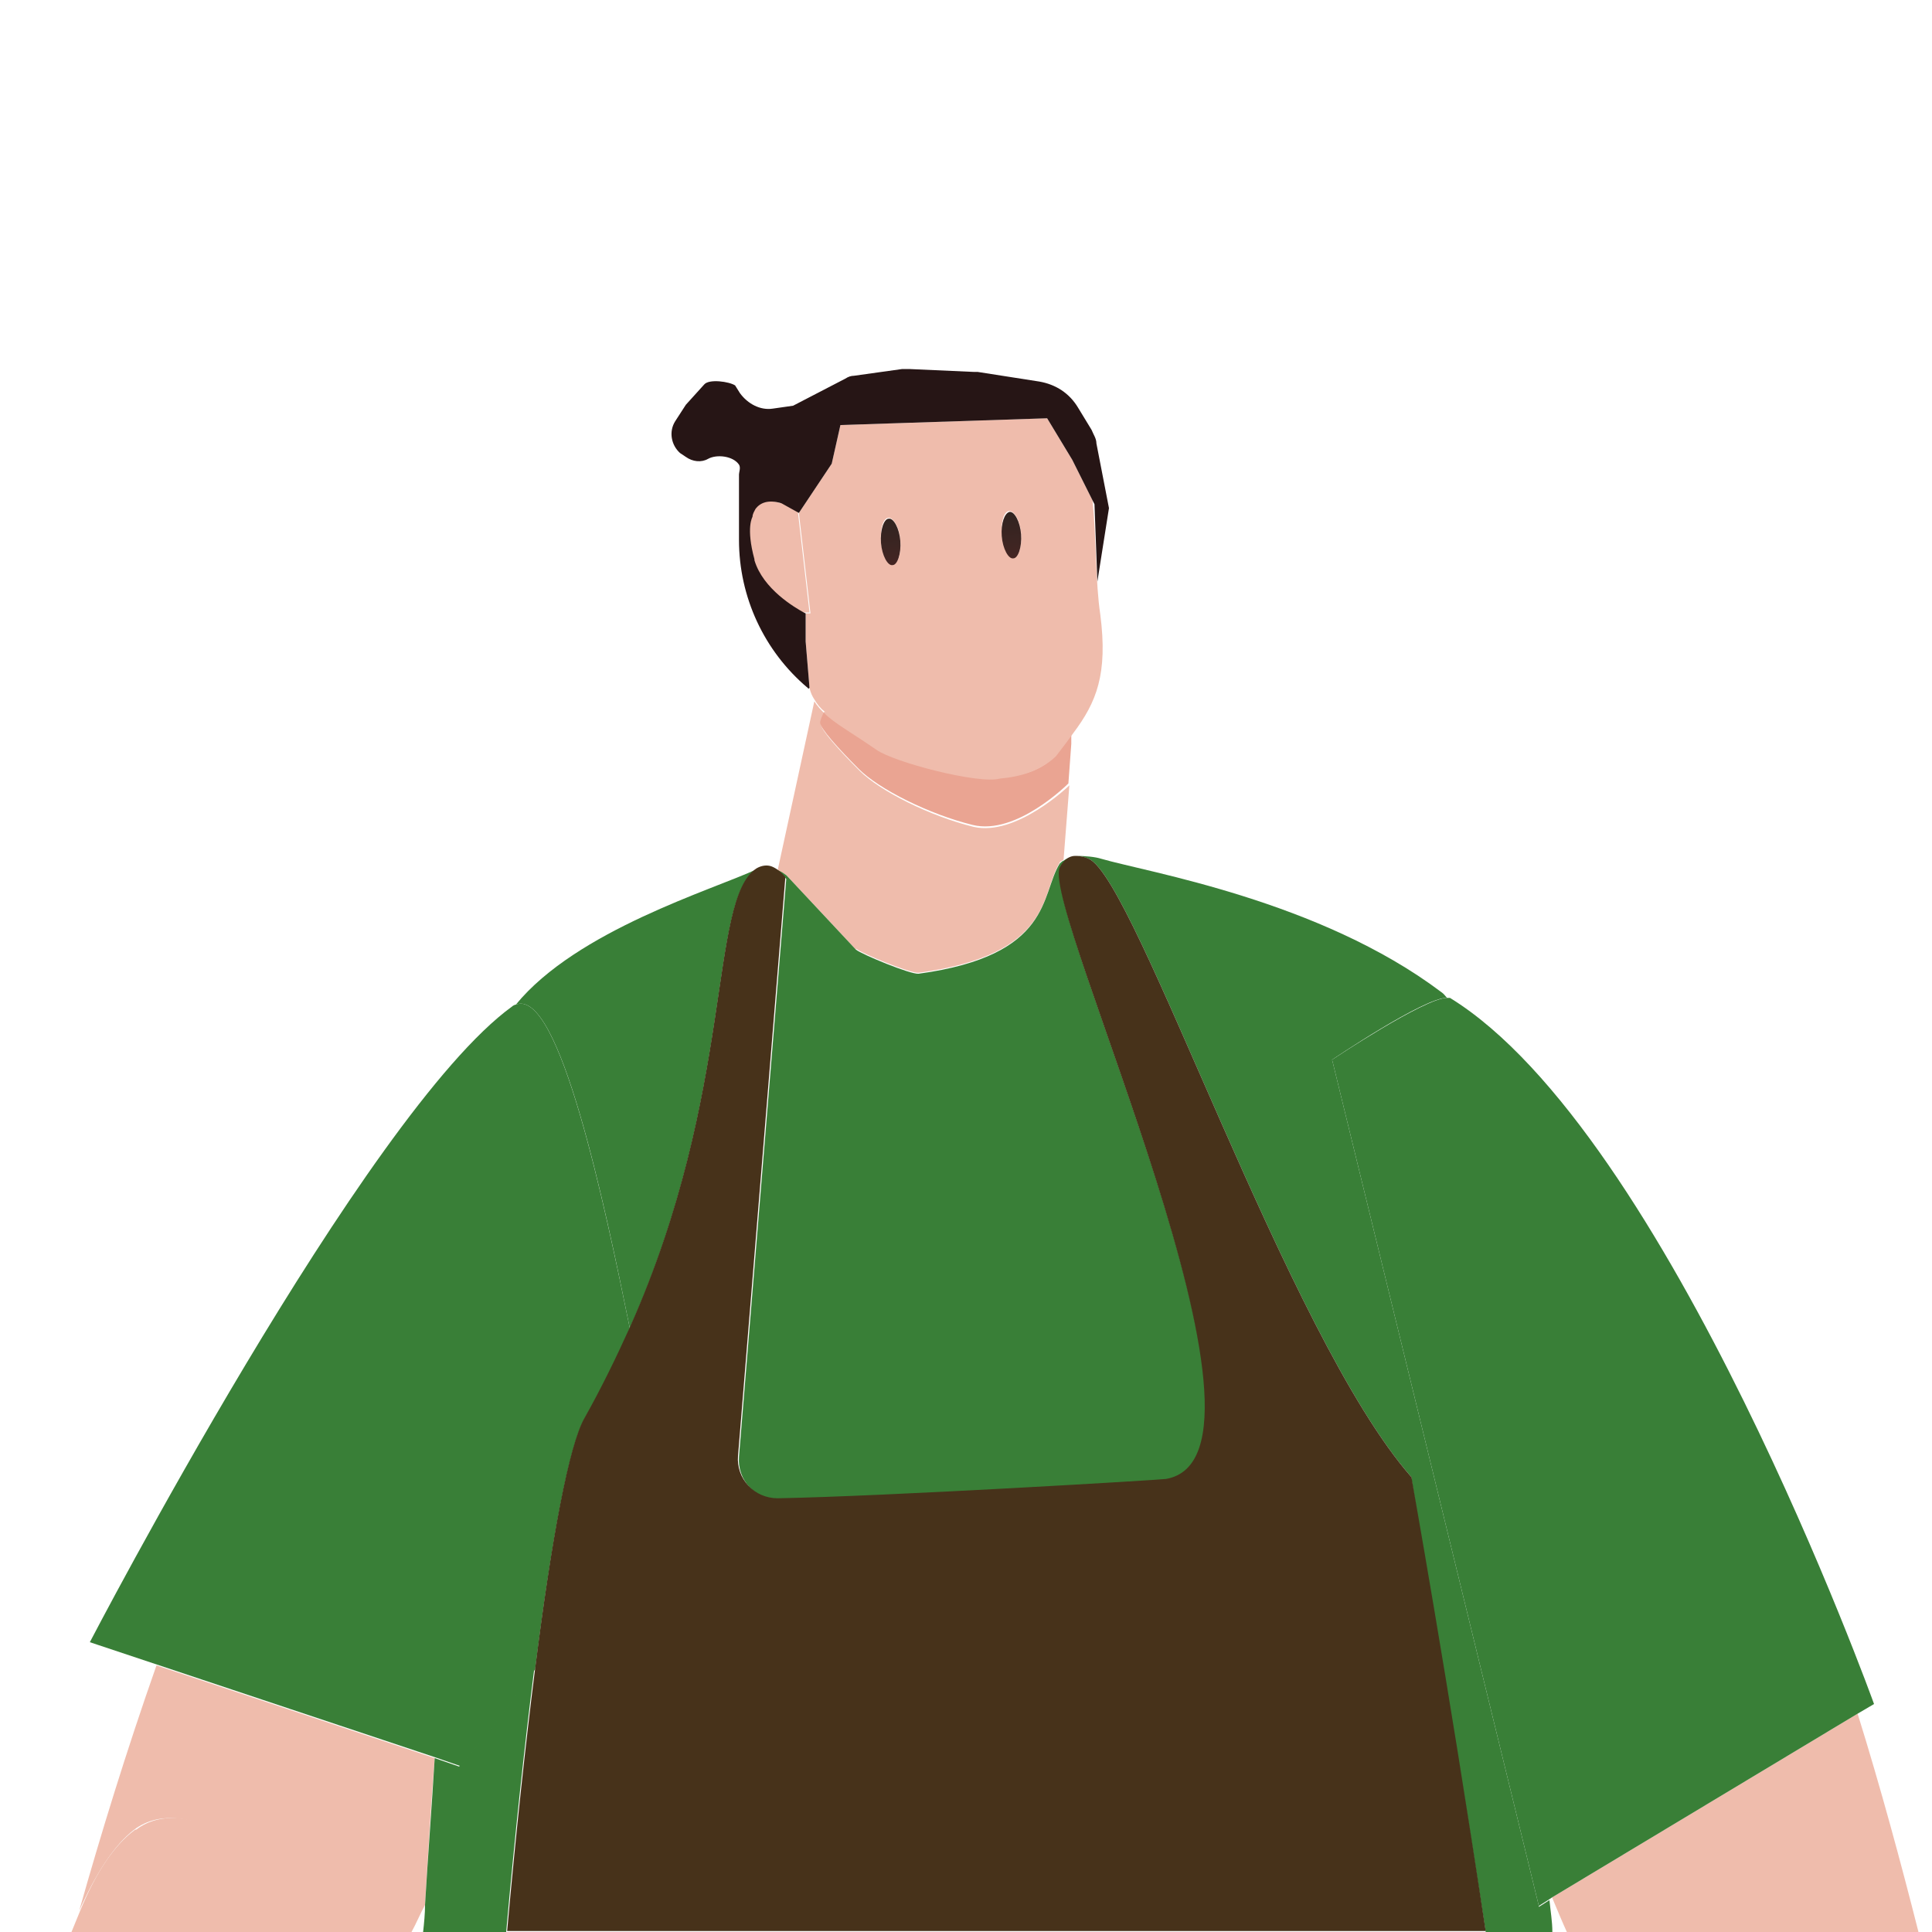 <?xml version="1.0" encoding="UTF-8"?>
<svg id="Layer_2" data-name="Layer 2" xmlns="http://www.w3.org/2000/svg" xmlns:xlink="http://www.w3.org/1999/xlink" viewBox="0 0 200 200">
  <defs>
    <style>
      .cls-1 {
        fill: #704821;
      }

      .cls-1, .cls-2, .cls-3, .cls-4, .cls-5, .cls-6, .cls-7, .cls-8, .cls-9 {
        stroke-width: 0px;
      }

      .cls-2 {
        fill: none;
      }

      .cls-3 {
        fill: #47321a;
      }

      .cls-4 {
        fill: url(#linear-gradient);
      }

      .cls-5 {
        fill: #261515;
      }

      .cls-6 {
        fill: #efbcac;
      }

      .cls-7 {
        fill: #397f37;
      }

      .cls-8 {
        fill: url(#linear-gradient-2);
      }

      .cls-9 {
        fill: #eaa492;
      }
    </style>
    <linearGradient id="linear-gradient" x1="-30.6" y1="-97.5" x2="-30.6" y2="-102.4" gradientTransform="translate(131.5 152.9) rotate(-5.1)" gradientUnits="userSpaceOnUse">
      <stop offset="0" stop-color="#442523"/>
      <stop offset="1" stop-color="#302420"/>
    </linearGradient>
    <linearGradient id="linear-gradient-2" x1="-18" y1="-97.1" x2="-18" y2="-102" xlink:href="#linear-gradient"/>
  </defs>
  <g id="Layer_46" data-name="Layer 46">
    <g>
      <path class="cls-2" d="M83.3,63.5s0,0,0,0c0,0-.2,0-.2,0,.1,0,.2.1.2.1Z"/>
      <path class="cls-2" d="M78,58s0,0,0,0c0,0,0,0,0-.1,0,0,0,0,0,.1Z"/>
      <path class="cls-2" d="M83.3,66.4c0-.1,0-.3,0-.4,0-.8,0-1.6,0-2.5v2.9c0,0,0,0,0,0Z"/>
      <polygon class="cls-2" points="80.8 52.1 80.8 52.1 80.8 52.1 80.8 52.1"/>
      <path class="cls-2" d="M8.2,197.8c2.2-7.8,5-16.6,8-25.4l-6.9-2.3s28.5-54.8,43.7-65.8c.1,0,.3-.1.4-.2,6.4-7.8,20.5-11.9,24.9-14,.5-.3,1.1-.4,1.6-.2.2,0,.4,0,.5.2l3.8-17.5c-.2-.4-.4-.8-.5-1.2-.2,0-.3,0-.3,0h.1c-4.4-3.9-7-9.5-7.1-15.3,0-3.4,0-6.4,0-6.8,0-.2.3-.7,0-1-.6-.9-2.2-1.1-3.2-.6-.7.4-1.7.3-2.3-.2l-.6-.4c-1-.8-1.2-2.2-.5-3.3l1.1-1.7,1.9-2.1c.5-.6,2.6-.3,3.2.1l.5.8c.7,1.1,2,1.8,3.4,1.6l2.1-.3,5.4-2.8c.3-.1.6-.2.9-.3l5-.7c.2,0,.5,0,.7,0l6.7.3c.1,0,.3,0,.4,0l6.4,1c1.7.3,3.1,1.2,4,2.7l1.4,2.3c.3.4.4.9.5,1.4l1.3,6.7-1.2,7.6-.3-8-.2-.4c.4,4,.3,8.5.8,11.8.9,6.2-.4,9.1-2.8,12.3v1.3c-.1,0-.4,4.1-.4,4.1,0,0,0,0,0,0l-.6,7.7c.3-.2.8-.3,1.3-.4,0,0,0,0,.1,0,.9,0,1.9,0,2.6.3,4.7,1.3,22.5,4.3,35.2,13.8.2.2.4.4.6.6.1,0,.2,0,.3,0,22.6,13.9,43.9,73.1,43.9,73.1l-1.7,1c2.4,7.7,4.5,15.5,6.3,22.6h1.4V0H0v200h7.3c.3-.8.6-1.5.9-2.2Z"/>
      <path class="cls-2" d="M42.6,200h1.2c0-.9.1-1.9.2-2.8-.5,1-.9,1.9-1.4,2.8Z"/>
      <path class="cls-2" d="M160.4,196.7c0,1.1.2,2.2.3,3.3h1.5c-.5-1.2-1-2.3-1.5-3.5l-.3.2Z"/>
      <path class="cls-2" d="M78.1,52.7c-.2.2-.3.5-.3.8,0,0-.7,1.1.2,4.4-.4-1.9-.6-4,.1-5.2Z"/>
      <path class="cls-6" d="M88.6,98.2c.6.5,5.7,2.6,6.5,2.5,14-1.9,12.6-8.2,14.6-11.4,0-.1.2-.2.4-.3l.6-7.7c-.1.1-5.5,5.3-9.9,4.3-4.5-1.1-9.7-3.7-11.8-5.8-2.1-2.1-4-4.2-4-4.8,0-.2.2-.7.4-1.1-.4-.4-.8-.8-1.1-1.3l-3.8,17.5c.3.1.6.3.9.5l7.2,7.7Z"/>
      <polygon class="cls-6" points="111 77.1 111.1 75.8 111.1 75.8 111 77.1"/>
      <path class="cls-6" d="M160.7,196.5c.5,1.2,1,2.4,1.5,3.5h36.4c-1.8-7.1-3.9-14.9-6.3-22.6l-31.6,19Z"/>
      <path class="cls-6" d="M45,182l-28.8-9.6c-3.1,8.8-5.8,17.6-8,25.4,1.7-3.8,3.6-6.8,5.7-8.4,5.3-4,14.8,2.7,19.7,10.6h9c.5-.9.9-1.9,1.4-2.8.3-5.1.6-10.2,1-15.2Z"/>
      <path class="cls-6" d="M14,189.4c-2.2,1.6-4.1,4.5-5.7,8.4-.3.7-.6,1.5-.9,2.2h26.4c-4.9-8-14.4-14.6-19.7-10.6Z"/>
      <path class="cls-7" d="M159.3,197.3l-21.4-87.6s9.6-6.5,11.9-6.4c-.2-.2-.3-.4-.6-.6-12.6-9.5-30.4-12.4-35.2-13.8-.6-.2-1.7-.3-2.6-.3.4,0,.8.1,1.3.3,4.9,2.1,20.5,49.3,33.4,64,0,.7,3.5,20,7.7,47.1h6.9c0-1.1-.2-2.2-.3-3.3l-1.1.7Z"/>
      <path class="cls-7" d="M47.6,182.9l-2.6-.9c-.3,5-.7,10.1-1,15.2,0,.9-.1,1.9-.2,2.8h8.6c.9-10.1,1.9-19.3,2.9-27.2-4.1,6-7.8,10.1-7.8,10.1Z"/>
      <path class="cls-7" d="M65.2,137.5c10.9-24.5,8.1-44.2,13.1-47.5-4.5,2.1-18.6,6.3-24.9,14,4.5-1.8,9.2,20.7,11.8,33.5Z"/>
      <path class="cls-7" d="M81.4,90.9l-4.9,59.9c-.2,2.4,1.7,4.5,4.1,4.4,11.2-.2,39.6-1.9,40.2-2,13.9-2.4-13-58.8-11-63.3.4-.9.9-1.2,1.6-1.2-.5,0-.9.1-1.3.4-.1,0-.3.2-.4.3-2,3.2-.7,9.5-14.6,11.4-.8.1-5.9-2-6.5-2.5l-7.2-7.7c-.3-.2-.5-.4-.9-.5-.2,0-.4-.1-.5-.2.5.2,1,.6,1.4,1.1Z"/>
      <path class="cls-7" d="M47.6,182.9s3.7-4.1,7.8-10.1c1.7-13.5,3.5-23,5.1-25.9,1.8-3.2,3.4-6.3,4.7-9.4-2.6-12.7-7.3-35.3-11.8-33.5-.1,0-.3.1-.4.2-15.2,11-43.7,65.8-43.7,65.8l6.9,2.3,28.8,9.6,2.6.9Z"/>
      <path class="cls-7" d="M137.9,109.7l21.4,87.6,1.1-.7.3-.2,31.6-19,1.7-1s-21.3-59.2-43.9-73.1c0,0-.2,0-.3,0-2.3,0-11.9,6.4-11.9,6.4Z"/>
      <path class="cls-3" d="M146.1,152.9c-12.9-14.7-28.5-61.9-33.4-64-.4-.2-.9-.3-1.3-.3,0,0,0,0-.1,0-.6,0-1.2.4-1.6,1.2-1.9,4.5,24.9,60.9,11,63.3-.6.1-29,1.8-40.2,2-2.4,0-4.3-2-4.1-4.4l4.9-59.9c-.4-.5-.9-.9-1.4-1.1-.5-.2-1.1-.1-1.6.2-5,3.3-2.2,23-13.1,47.5-1.4,3.1-2.9,6.2-4.7,9.4-1.6,2.8-3.4,12.4-5.1,25.9-1,7.9-2,17.1-2.9,27.2h101.3c-4.1-27.1-7.6-46.3-7.7-47.1Z"/>
      <path class="cls-9" d="M109.3,78.2c-1.6,1.6-3.5,2.1-5.8,2.3-2.2.6-11-1.8-12.8-3-2.5-1.8-4.2-2.7-5.4-3.8-.2.4-.4.9-.4,1.1,0,.6,1.9,2.7,4,4.8,2.1,2.1,7.3,4.7,11.8,5.8,4.5,1.1,9.8-4.2,9.9-4.3,0,0,0,0,0,0l.3-4.1v-1.3c-.5.8-1.1,1.6-1.7,2.4Z"/>
      <path class="cls-1" d="M83.6,71.1h-.1s.1,0,.3.1h0c0,0,0,0-.1-.1Z"/>
      <path class="cls-6" d="M85.3,73.8c1.1,1.1,2.8,2,5.4,3.8,1.8,1.3,10.6,3.6,12.8,3,2.2-.2,4.2-.8,5.8-2.3.7-.9,1.3-1.7,1.8-2.4,0,0,0,0,0,0,2.4-3.2,3.6-6.1,2.8-12.3-.5-3.3-.4-7.8-.8-11.8l-2.1-4.2-2.6-4.3-21.4.7-.9,4-3.4,5.1,1.2,10.4c-.2,0-.3,0-.5,0,0,0,0,0,0,0h0s0,0,0,0c0,.9,0,1.7,0,2.5,0,.2,0,.3,0,.4l.4,4.8h0c.1.5.3.9.5,1.2.3.5.6.9,1.1,1.3ZM104.5,52.9c.5,0,1.1,1,1.2,2.3.1,1.3-.2,2.5-.8,2.5-.5,0-1.1-1-1.2-2.3-.1-1.3.2-2.5.8-2.5ZM92,53.6c.5,0,1.1,1,1.2,2.3.1,1.3-.2,2.5-.8,2.5s-1.1-1-1.2-2.3c-.1-1.3.2-2.5.8-2.5Z"/>
      <path class="cls-6" d="M80.8,52.1s0,0,0,0c-1.3-.5-2.3,0-2.7.6-.7,1.1-.6,3.3-.1,5.2h0s0,0,0,.1c.8,2.9,4.2,4.9,5.1,5.4,0,0,.2,0,.2,0,.2,0,.4,0,.5,0l-1.2-10.4-1.8-1Z"/>
      <path class="cls-6" d="M92.4,58.5c.5,0,.9-1.2.8-2.5-.1-1.3-.7-2.4-1.2-2.3-.5,0-.9,1.2-.8,2.5.1,1.3.7,2.4,1.2,2.3Z"/>
      <path class="cls-4" d="M92.4,58.5c.5,0,.9-1.2.8-2.5-.1-1.3-.7-2.4-1.2-2.3-.5,0-.9,1.2-.8,2.5.1,1.3.7,2.4,1.2,2.3Z"/>
      <path class="cls-6" d="M104.9,57.8c.5,0,.9-1.2.8-2.5-.1-1.3-.7-2.4-1.2-2.3s-.9,1.2-.8,2.5c.1,1.3.7,2.4,1.2,2.3Z"/>
      <path class="cls-8" d="M104.9,57.8c.5,0,.9-1.2.8-2.5-.1-1.3-.7-2.4-1.2-2.3s-.9,1.2-.8,2.5c.1,1.3.7,2.4,1.2,2.3Z"/>
      <path class="cls-5" d="M83.8,71.2l-.4-4.8h0s0-2.9,0-2.9h0s0,0,0,0c0,0,0,0-.2-.1-.9-.5-4.2-2.4-5.1-5.4,0,0,0,0,0,0,0,0,0,0,0-.1h0c-.9-3.3-.2-4.4-.2-4.4,0-.3.2-.6.3-.8.5-.7,1.4-1,2.7-.6,0,0,0,0,0,0h0s1.8,1,1.8,1l3.4-5.1.9-4,21.4-.7,2.6,4.3,2.1,4.2.2.4.3,8,1.2-7.6-1.3-6.7c0-.5-.3-.9-.5-1.4l-1.4-2.3c-.9-1.5-2.3-2.4-4-2.7l-6.4-1c-.1,0-.3,0-.4,0l-6.7-.3c-.2,0-.5,0-.7,0l-5,.7c-.3,0-.6.1-.9.3l-5.4,2.8-2.1.3c-1.3.2-2.6-.5-3.4-1.6l-.5-.8c-.6-.4-2.7-.7-3.2-.1l-1.9,2.1-1.1,1.7c-.7,1.1-.4,2.5.5,3.3l.6.4c.7.5,1.6.6,2.3.2.9-.5,2.6-.3,3.2.6.2.3,0,.8,0,1,0,.3,0,3.4,0,6.8,0,5.9,2.6,11.5,7.1,15.3,0,0,0,0,.1.1h0Z"/>
    </g>
  </g>
</svg>